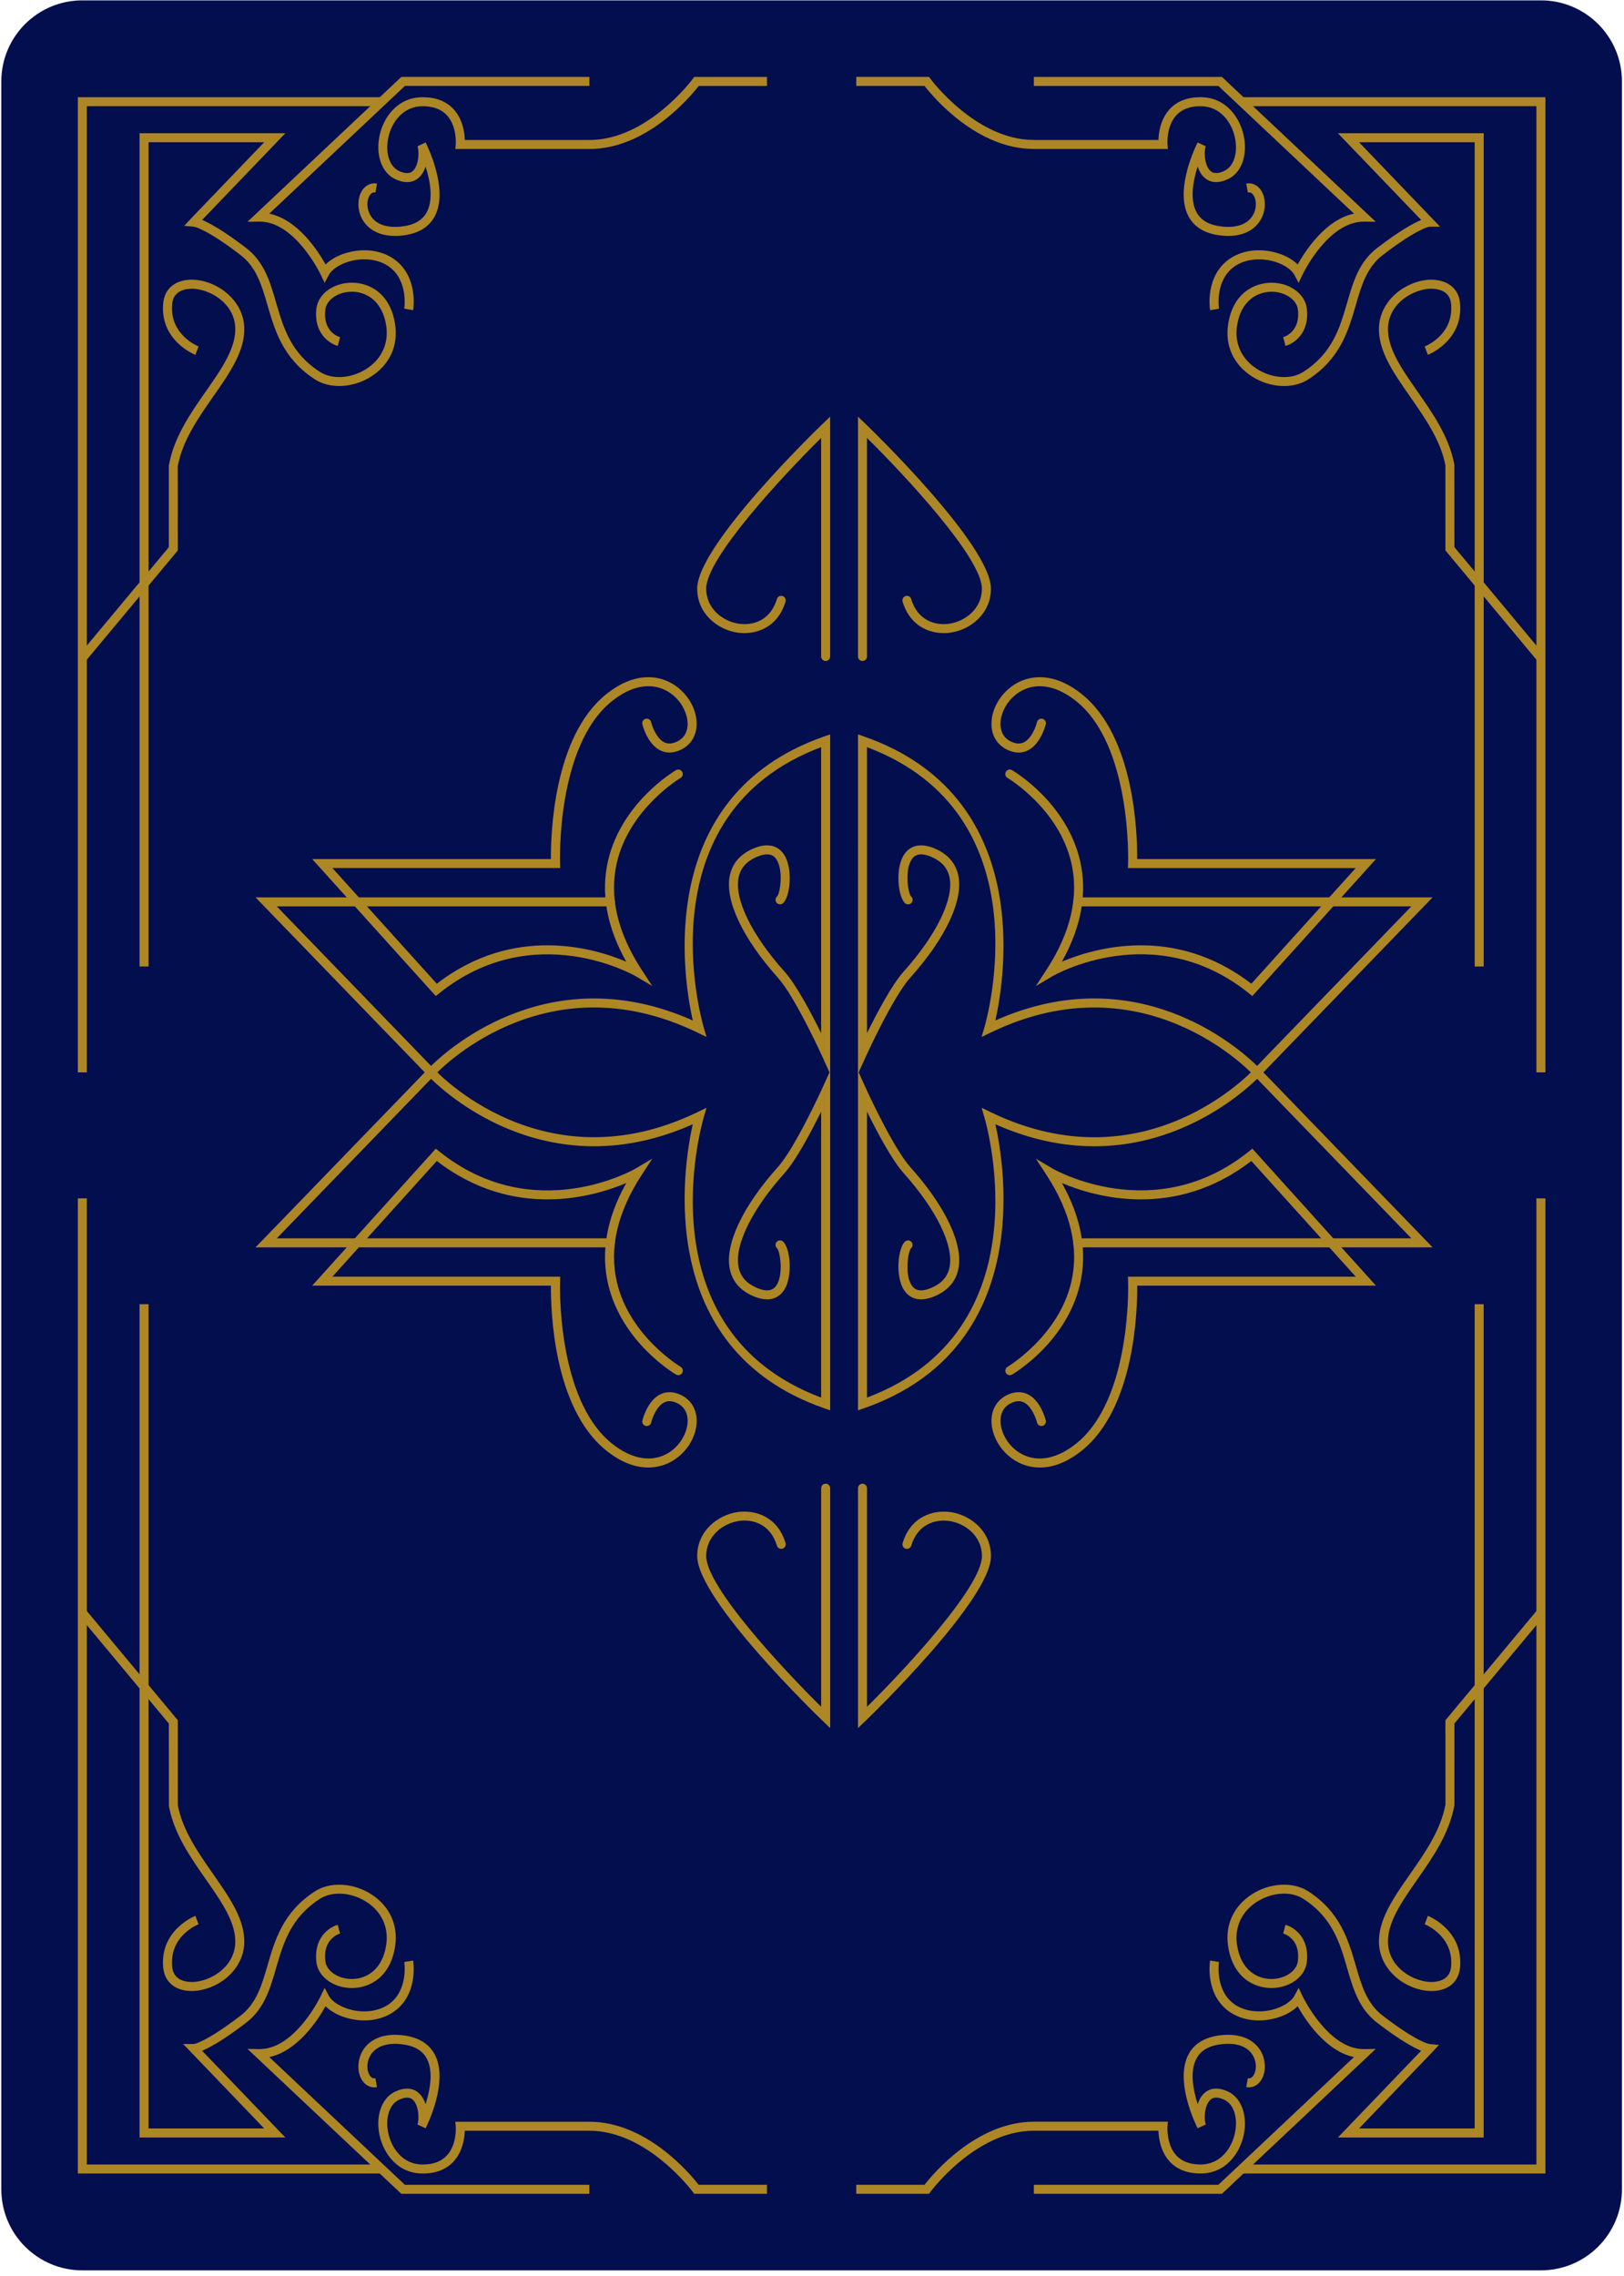 <svg
  version="1.1"
  id="theta"
  xmlns="http://www.w3.org/2000/svg"
  viewBox="824 548 202 283"
>
  <g>
    <path
      fill="#030E4E"
      d="M1025.745,558.123c0-5.565-4.513-10.077-10.079-10.077l0,0H834.242l0,0l0,0
			c-5.566,0-10.079,4.512-10.079,10.077l0,0v262.058c0,5.566,4.513,10.079,10.079,10.079c0.007,0,0.014,0,0.022,0h181.38
			c0.006,0,0.015,0,0.021,0c5.566,0,10.079-4.513,10.079-10.079V558.123L1025.745,558.123z"
    />
    <g>
      <g>
        <g>
          <g>
            <g>
              <path
                fill="#AD8726"
                d="M953.348,730.449c-1.112,0-2.001-0.302-2.607-0.6c-2.051-1.008-3.455-3.184-3.414-5.29
								c0.028-1.45,0.776-2.606,2.052-3.174c0.89-0.395,1.725-0.405,2.478-0.034c1.626,0.806,2.198,3.153,2.222,3.253
								c0.071,0.301-0.115,0.602-0.415,0.674c-0.295,0.068-0.603-0.114-0.675-0.415c-0.129-0.538-0.674-2.036-1.631-2.509
								c-0.446-0.221-0.946-0.202-1.523,0.055c-1.121,0.498-1.373,1.456-1.387,2.173c-0.027,1.424,0.922,3.345,2.788,4.263
								c1.966,0.967,4.322,0.475,6.638-1.384c6.931-5.564,6.45-20.013,6.445-20.158l-0.023-0.582h28.338l-12.986-14.385
								c-9.604,7.406-19.619,4.419-23.564,2.742c2.439,4.351,3.196,8.583,2.249,12.604c-1.691,7.184-8.167,11.048-8.442,11.209
								c-0.265,0.152-0.608,0.067-0.766-0.2c-0.155-0.268-0.066-0.609,0.2-0.767c0.063-0.038,6.344-3.795,7.921-10.51
								c0.987-4.207-0.053-8.699-3.089-13.354l-1.312-2.009l2.065,1.221c0.125,0.075,12.691,7.313,24.453-2.136l0.411-0.331
								l15.379,17.035h-29.703c0.029,2.862-0.248,15.173-6.875,20.493C956.552,729.957,954.768,730.449,953.348,730.449z"
              />
              <path
                fill="#AD8726"
                d="M930.72,723.34v-42.202l1.07,2.35c0.032,0.072,3.301,7.226,5.433,9.603
								c4.394,4.896,6.628,9.646,5.976,12.71c-0.319,1.497-1.268,2.606-2.819,3.3c-2.373,1.06-3.502-0.022-3.962-0.761
								c-1.104-1.774-0.698-5.271,0.176-5.999c0.237-0.197,0.591-0.165,0.787,0.073c0.199,0.237,0.167,0.591-0.072,0.789
								c-0.372,0.407-0.819,3.33,0.131,4.649c0.181,0.251,0.725,1.012,2.484,0.225c1.224-0.546,1.938-1.367,2.18-2.51
								c0.568-2.674-1.621-7.168-5.713-11.729c-1.477-1.645-3.38-5.266-4.55-7.643v35.558c22.093-8.312,14.93-33.732,14.61-34.821
								l-0.354-1.211l1.136,0.549c19.252,9.31,32.586-5.176,32.718-5.323l0.4-0.447l21.845,22.577h-44.147
								c-0.31,0-0.56-0.251-0.56-0.561c0-0.309,0.25-0.56,0.56-0.56h41.505l-19.188-19.833c-2.416,2.367-15.041,13.437-32.553,5.65
								c1.202,5.374,4.846,27.919-16.347,35.307L930.72,723.34z"
              />
            </g>
            <path
              fill="#AD8726"
              d="M930.72,762.843v-29.82c0-0.31,0.251-0.56,0.561-0.56s0.56,0.25,0.56,0.56v27.176
							c4.731-4.676,14.299-14.919,14.299-18.741c0-2.471-2.046-4.064-4.064-4.361c-1.764-0.253-3.934,0.41-4.731,3.068
							c-0.088,0.295-0.4,0.465-0.696,0.375c-0.297-0.089-0.465-0.4-0.375-0.696c1.004-3.344,3.843-4.161,5.966-3.854
							c2.494,0.366,5.021,2.362,5.021,5.469c0,5.412-14.953,19.861-15.59,20.474L930.72,762.843z"
            />
          </g>
          <g>
            <g>
              <path
                fill="#AD8726"
                d="M979.772,671.835l-0.411-0.332c-11.778-9.465-24.327-2.21-24.453-2.137l-2.07,1.229l1.316-2.016
								c3.04-4.657,4.077-9.153,3.087-13.363c-1.584-6.722-7.855-10.462-7.919-10.499c-0.268-0.156-0.355-0.5-0.2-0.767
								c0.156-0.268,0.501-0.355,0.766-0.2c0.275,0.16,6.751,4.024,8.442,11.209c0.947,4.02,0.19,8.252-2.249,12.603
								c3.944-1.674,13.96-4.665,23.564,2.742l12.986-14.385h-28.337l0.022-0.582c0.005-0.146,0.479-14.598-6.445-20.158
								c-2.315-1.858-4.672-2.348-6.638-1.384c-1.866,0.918-2.815,2.84-2.788,4.264c0.014,0.716,0.266,1.674,1.387,2.172
								c0.578,0.258,1.078,0.275,1.525,0.054c0.962-0.477,1.501-1.971,1.629-2.507c0.071-0.301,0.371-0.493,0.674-0.416
								c0.301,0.071,0.487,0.373,0.416,0.674c-0.023,0.1-0.596,2.448-2.222,3.253c-0.753,0.373-1.588,0.362-2.478-0.034
								c-1.275-0.567-2.023-1.724-2.052-3.174c-0.041-2.106,1.363-4.281,3.414-5.29c1.378-0.677,4.226-1.379,7.833,1.516
								c6.627,5.321,6.904,17.631,6.875,20.493h29.703L979.772,671.835z"
              />
              <path
                fill="#AD8726"
                d="M980.351,682.141l-0.401-0.446c-0.132-0.147-13.491-14.621-32.718-5.324l-1.136,0.549l0.354-1.211
								c0.319-1.089,7.482-26.51-14.61-34.821v35.558c1.17-2.376,3.073-5.997,4.55-7.643c4.092-4.561,6.281-9.054,5.713-11.728
								c-0.242-1.144-0.956-1.965-2.18-2.511c-1.758-0.786-2.304-0.026-2.484,0.225c-0.95,1.32-0.503,4.242-0.119,4.66
								c0.237,0.198,0.265,0.546,0.066,0.784c-0.198,0.236-0.555,0.265-0.793,0.067c-0.874-0.728-1.28-4.225-0.176-5.998
								c0.46-0.738,1.589-1.819,3.962-0.762c1.552,0.693,2.5,1.804,2.819,3.3c0.652,3.064-1.582,7.815-5.976,12.71
								c-2.132,2.377-5.4,9.53-5.433,9.603l-1.07,2.351V639.3l0.744,0.26c21.192,7.388,17.549,29.933,16.347,35.307
								c17.511-7.785,30.138,3.284,32.553,5.651l19.188-19.834h-41.505c-0.31,0-0.56-0.25-0.56-0.56s0.25-0.56,0.56-0.56h44.147
								L980.351,682.141z"
              />
            </g>
            <path
              fill="#AD8726"
              d="M931.28,630.178c-0.31,0-0.561-0.251-0.561-0.561v-29.82l0.948,0.912
							c0.637,0.612,15.59,15.062,15.59,20.475c0,3.105-2.526,5.102-5.021,5.468c-2.123,0.308-4.963-0.51-5.966-3.854
							c-0.09-0.297,0.078-0.608,0.375-0.697c0.296-0.092,0.608,0.079,0.696,0.376c0.798,2.656,2.968,3.325,4.731,3.067
							c2.019-0.297,4.064-1.89,4.064-4.36c0-3.822-9.567-14.065-14.299-18.742v27.176C931.84,629.927,931.59,630.178,931.28,630.178
							z"
            />
          </g>
        </g>
        <g>
          <g>
            <g>
              <path
                fill="#AD8726"
                d="M878.206,671.835l-15.379-17.036h29.702c-0.028-2.862,0.249-15.172,6.876-20.493
								c3.607-2.894,6.455-2.192,7.832-1.516c2.052,1.009,3.456,3.184,3.414,5.29c-0.027,1.45-0.774,2.606-2.051,3.174
								c-0.89,0.396-1.723,0.407-2.477,0.034c-1.627-0.806-2.198-3.153-2.223-3.253c-0.071-0.301,0.115-0.602,0.416-0.674
								c0.299-0.066,0.602,0.114,0.674,0.415c0.129,0.538,0.673,2.036,1.631,2.509c0.449,0.221,0.946,0.203,1.523-0.055
								c1.121-0.498,1.373-1.456,1.387-2.172c0.027-1.424-0.922-3.346-2.789-4.264c-1.963-0.964-4.32-0.475-6.637,1.384
								c-6.93,5.564-6.45,20.013-6.445,20.158l0.023,0.582h-28.338l12.985,14.385c9.604-7.406,19.62-4.419,23.565-2.742
								c-2.439-4.351-3.196-8.583-2.25-12.603c1.692-7.185,8.168-11.049,8.442-11.209c0.268-0.154,0.61-0.068,0.766,0.2
								c0.157,0.267,0.068,0.608-0.199,0.767c-0.063,0.037-6.345,3.795-7.921,10.509c-0.987,4.207,0.052,8.7,3.09,13.354
								l1.311,2.009l-2.065-1.221c-0.127-0.076-12.693-7.314-24.452,2.136L878.206,671.835z"
              />
              <path
                fill="#AD8726"
                d="M877.628,682.142l-21.843-22.577h44.146c0.31,0,0.56,0.25,0.56,0.56s-0.25,0.56-0.56,0.56h-41.504
								l19.188,19.834c2.417-2.367,15.041-13.435,32.553-5.651c-1.201-5.374-4.845-27.919,16.346-35.307l0.745-0.26v42.203
								l-1.07-2.351c-0.032-0.072-3.301-7.226-5.432-9.603c-4.395-4.895-6.629-9.646-5.976-12.71c0.317-1.496,1.267-2.606,2.818-3.3
								c2.374-1.058,3.502,0.023,3.962,0.762c1.104,1.773,0.698,5.271-0.175,5.998c-0.238,0.197-0.593,0.164-0.79-0.073
								c-0.196-0.237-0.165-0.591,0.072-0.788c0.374-0.408,0.821-3.33-0.129-4.65c-0.179-0.251-0.725-1.011-2.484-0.225
								c-1.223,0.546-1.936,1.367-2.18,2.511c-0.57,2.674,1.619,7.167,5.714,11.728c1.475,1.646,3.378,5.267,4.549,7.643v-35.558
								c-22.093,8.312-14.93,33.732-14.61,34.821l0.354,1.211l-1.135-0.549c-19.25-9.307-32.587,5.178-32.718,5.324L877.628,682.142
								z"
              />
            </g>
            <path
              fill="#AD8726"
              d="M926.698,630.178c-0.31,0-0.56-0.251-0.56-0.561v-27.176c-4.732,4.677-14.298,14.92-14.298,18.742
							c0,2.471,2.045,4.063,4.064,4.36c1.763,0.261,3.933-0.411,4.729-3.067c0.09-0.297,0.4-0.468,0.698-0.376
							c0.296,0.089,0.464,0.4,0.376,0.697c-1.004,3.343-3.836,4.161-5.967,3.854c-2.494-0.366-5.02-2.362-5.02-5.468
							c0-5.413,14.952-19.862,15.589-20.475l0.948-0.912v29.82C927.259,629.927,927.008,630.178,926.698,630.178z"
            />
          </g>
          <g>
            <g>
              <path
                fill="#AD8726"
                d="M904.63,730.449c-1.42,0-3.202-0.492-5.225-2.115c-6.627-5.32-6.904-17.631-6.876-20.493h-29.702
								l15.379-17.035l0.412,0.331c11.776,9.466,24.327,2.211,24.452,2.137l2.07-1.229l-1.315,2.016
								c-3.041,4.657-4.08,9.153-3.087,13.363c1.583,6.722,7.854,10.462,7.918,10.5c0.268,0.156,0.356,0.499,0.2,0.767
								c-0.156,0.265-0.501,0.353-0.767,0.2c-0.274-0.161-6.75-4.025-8.442-11.209c-0.946-4.021-0.189-8.253,2.25-12.604
								c-3.945,1.675-13.96,4.665-23.565-2.742l-12.985,14.385h28.338l-0.023,0.582c-0.005,0.146-0.479,14.599,6.445,20.158
								c2.315,1.858,4.674,2.351,6.637,1.384c1.867-0.918,2.816-2.839,2.789-4.263c-0.014-0.717-0.266-1.675-1.387-2.173
								c-0.577-0.257-1.074-0.275-1.523-0.055c-0.958,0.473-1.502,1.971-1.631,2.509c-0.072,0.301-0.377,0.483-0.674,0.415
								c-0.301-0.072-0.487-0.373-0.416-0.674c0.024-0.1,0.596-2.446,2.223-3.253c0.754-0.371,1.587-0.36,2.477,0.034
								c1.276,0.567,2.023,1.724,2.051,3.174c0.042,2.106-1.362,4.282-3.414,5.29C906.632,730.147,905.743,730.449,904.63,730.449z"
              />
              <path
                fill="#AD8726"
                d="M927.259,723.34l-0.745-0.26c-21.19-7.388-17.547-29.933-16.346-35.307
								c-17.508,7.788-30.137-3.284-32.553-5.65l-19.188,19.833h41.504c0.31,0,0.56,0.251,0.56,0.56c0,0.31-0.25,0.561-0.56,0.561
								h-44.146l21.843-22.576l0.401,0.446c0.133,0.147,13.492,14.622,32.719,5.323l1.135-0.549l-0.354,1.211
								c-0.319,1.089-7.482,26.51,14.61,34.821v-35.558c-1.171,2.377-3.074,5.998-4.549,7.643
								c-4.095,4.561-6.284,9.055-5.714,11.729c0.244,1.143,0.957,1.964,2.18,2.51c1.759,0.787,2.306,0.026,2.484-0.225
								c0.95-1.319,0.503-4.242,0.12-4.66c-0.238-0.197-0.266-0.545-0.067-0.783c0.198-0.235,0.556-0.266,0.794-0.068
								c0.873,0.728,1.279,4.225,0.175,5.999c-0.46,0.738-1.588,1.819-3.962,0.761c-1.552-0.693-2.501-1.803-2.818-3.3
								c-0.653-3.063,1.581-7.814,5.976-12.71c2.131-2.377,5.399-9.53,5.432-9.603l1.07-2.35V723.34z"
              />
            </g>
            <path
              fill="#AD8726"
              d="M927.259,762.843l-0.948-0.912c-0.637-0.612-15.589-15.062-15.589-20.474
							c0-3.106,2.525-5.103,5.02-5.469c2.128-0.309,4.964,0.511,5.967,3.854c0.088,0.296-0.08,0.607-0.376,0.696
							c-0.298,0.09-0.608-0.08-0.698-0.375c-0.796-2.658-2.97-3.33-4.729-3.068c-2.02,0.297-4.064,1.891-4.064,4.361
							c0,3.822,9.565,14.065,14.298,18.741v-27.176c0-0.31,0.25-0.56,0.56-0.56s0.561,0.25,0.561,0.56V762.843z"
            />
          </g>
        </g>
      </g>
      <g>
        <g>
          <path
            fill="#AD8726"
            d="M1008.546,668.161h-1.119V565.684h-14.384l10.079,10.499h-1.314c-0.031,0.005-1.427,0.165-5.819,3.525
						c-1.986,1.518-2.652,3.816-3.357,6.251c-0.905,3.121-1.931,6.66-5.92,9.221c-1.895,1.216-4.779,1.055-7.013-0.394
						c-2.264-1.468-3.338-3.813-2.942-6.438c0.583-3.877,3.192-5.196,5.451-5.2c2.248,0.028,4.114,1.397,4.337,3.184
						c0.381,3.043-1.568,4.386-2.653,4.671l-0.284-1.083l0.143,0.542l-0.146-0.54c0.09-0.025,2.182-0.641,1.83-3.45
						c-0.151-1.215-1.574-2.183-3.24-2.203c-1.78,0-3.853,1.081-4.329,4.246c-0.326,2.17,0.563,4.113,2.445,5.332
						c1.876,1.216,4.261,1.378,5.798,0.391c3.636-2.333,4.557-5.515,5.449-8.59c0.757-2.616,1.474-5.087,3.752-6.83
						c2.82-2.156,4.507-3.077,5.461-3.469l-10.355-10.784h18.133V668.161z"
          />
          <path
            fill="#AD8726"
            d="M974.518,586.563c-0.028-0.171-0.659-4.222,2.398-6.36c1.479-1.033,3.489-1.35,5.517-0.865
						c1.234,0.296,2.285,0.849,2.977,1.546c0.951-1.706,3.462-5.575,7.001-6.324l-16.862-15.875h-22.953v-1.12h23.396l19.131,18.01
						l-1.442-0.021c-4.517-0.035-7.643,6.54-7.674,6.608l-0.475,1.007l-0.526-0.98c-0.403-0.755-1.517-1.445-2.833-1.76
						c-1.69-0.401-3.417-0.145-4.615,0.694c-2.484,1.736-1.94,5.223-1.935,5.258L974.518,586.563z"
          />
          <polygon
            fill="#AD8726"
            points="1016.226,681.32 1015.106,681.32 1015.106,561.204 978.446,561.204 978.446,560.084 
						1016.226,560.084 					"
          />
          <path
            fill="#AD8726"
            d="M976.775,577.33c-0.251,0-0.517-0.012-0.798-0.039c-1.986-0.193-3.375-0.986-4.125-2.358
						c-1.842-3.368,0.992-8.986,1.114-9.224l1.014,0.475c-0.228,0.533-0.209,2.315,0.549,3.042c0.148,0.143,0.6,0.575,1.774,0.013
						c1.189-0.568,1.717-2.306,1.281-4.223c-0.398-1.758-1.754-3.812-4.26-3.812c-1.311,0-2.324,0.382-3.015,1.133
						c-1.265,1.378-1.094,3.557-1.093,3.579l0.051,0.607h-16.674c-7.131,0-12.551-6.498-13.594-7.839h-8.493v-1.12h9.056
						l0.168,0.229c0.055,0.076,5.654,7.61,12.863,7.61h15.497c0.03-0.892,0.249-2.577,1.394-3.825
						c0.912-0.991,2.203-1.495,3.84-1.495c3.166,0,4.862,2.523,5.353,4.685c0.551,2.43-0.227,4.685-1.891,5.48
						c-1.549,0.741-2.504,0.293-3.033-0.216c-0.366-0.352-0.62-0.822-0.782-1.329c-0.564,1.77-1.004,4.107-0.135,5.693
						c0.568,1.04,1.631,1.621,3.25,1.778c1.787,0.176,3.117-0.328,3.752-1.412c0.536-0.915,0.433-1.974,0.063-2.506
						c-0.28-0.401-0.591-0.346-0.692-0.33l-0.194-1.103c0.712-0.128,1.368,0.164,1.806,0.794c0.679,0.977,0.673,2.537-0.016,3.711
						C980.349,576.108,979.238,577.33,976.775,577.33z"
          />
          <path
            fill="#AD8726"
            d="M1015.235,630.169l-11.448-13.735v-10.562c-0.58-3.103-2.535-5.901-4.427-8.608
						c-2.05-2.934-3.986-5.705-3.833-8.64c0.181-3.417,3.465-5.783,6.42-5.849c2.06-0.022,3.479,1.06,3.657,2.885
						c0.455,4.711-3.955,6.439-3.998,6.457l-0.399-1.047c0.149-0.058,3.655-1.454,3.282-5.303c-0.168-1.736-1.817-1.867-2.517-1.872
						c-2.13,0.047-5.166,1.736-5.325,4.788c-0.136,2.549,1.695,5.167,3.631,7.939c1.96,2.805,3.986,5.705,4.619,9.148l0.009,10.257
						l11.19,13.423L1015.235,630.169z"
          />
        </g>
        <g>
          <path
            fill="#AD8726"
            d="M842.479,668.161h-1.119V564.564h18.132l-10.354,10.784c0.953,0.392,2.64,1.313,5.461,3.469
						c2.278,1.743,2.994,4.214,3.752,6.83c0.892,3.075,1.813,6.257,5.449,8.59c1.537,0.987,3.923,0.825,5.798-0.391
						c1.881-1.219,2.771-3.162,2.444-5.332c-0.471-3.133-2.507-4.246-4.275-4.246c-0.018,0-0.035,0-0.053,0
						c-1.666,0.021-3.089,0.988-3.241,2.203c-0.354,2.841,1.737,3.425,1.827,3.448l-0.285,1.083
						c-1.084-0.285-3.033-1.628-2.653-4.671c0.223-1.786,2.089-3.155,4.338-3.184c0.023,0,0.046,0,0.069,0
						c2.236,0,4.803,1.362,5.382,5.2c0.395,2.624-0.678,4.97-2.943,6.438c-2.234,1.446-5.117,1.607-7.013,0.394
						c-3.989-2.561-5.015-6.1-5.918-9.221c-0.707-2.435-1.372-4.733-3.358-6.251c-4.393-3.36-5.789-3.521-5.846-3.526l-1.16-0.104
						l0.782-0.843l9.169-9.551h-14.385V668.161z"
          />
          <path
            fill="#AD8726"
            d="M875.39,586.563l-1.105-0.183c0.006-0.034,0.538-3.531-1.935-5.259
						c-1.198-0.839-2.925-1.096-4.615-0.694c-1.316,0.314-2.429,1.005-2.833,1.76l-0.525,0.98l-0.475-1.007
						c-0.032-0.067-3.166-6.608-7.609-6.608c-0.022,0-0.043,0-0.065,0l-1.441,0.021l19.131-18.01h23.396v1.12h-22.952
						l-16.864,15.875c3.541,0.749,6.051,4.618,7.002,6.324c0.691-0.697,1.743-1.25,2.977-1.546c2.028-0.483,4.039-0.167,5.518,0.865
						C876.048,582.342,875.418,586.393,875.39,586.563z"
          />
          <polygon
            fill="#AD8726"
            points="834.8,681.32 833.681,681.32 833.681,560.084 871.462,560.084 871.462,561.204 834.8,561.204 
											"
          />
          <path
            fill="#AD8726"
            d="M873.131,577.33c-2.463,0-3.572-1.222-4.029-2c-0.687-1.174-0.693-2.734-0.016-3.711
						c0.438-0.63,1.095-0.922,1.807-0.794l-0.194,1.103c-0.101-0.016-0.411-0.071-0.692,0.33c-0.37,0.532-0.474,1.591,0.063,2.506
						c0.634,1.084,1.966,1.588,3.752,1.412c1.618-0.157,2.681-0.738,3.251-1.778c0.867-1.586,0.429-3.924-0.136-5.693
						c-0.163,0.507-0.416,0.978-0.782,1.329c-0.529,0.509-1.484,0.956-3.034,0.216c-1.664-0.796-2.44-3.051-1.89-5.48
						c0.49-2.161,2.186-4.685,5.353-4.685c1.636,0,2.928,0.504,3.839,1.495c1.146,1.248,1.365,2.934,1.394,3.825h15.497
						c7.22,0,12.809-7.533,12.863-7.61l0.168-0.229h9.057v1.12h-8.494c-1.042,1.341-6.461,7.839-13.594,7.839H880.64l0.05-0.606
						c0.001-0.022,0.164-2.216-1.098-3.585c-0.69-0.748-1.703-1.128-3.01-1.128c-2.507,0-3.861,2.054-4.261,3.812
						c-0.436,1.917,0.092,3.654,1.281,4.223c1.175,0.563,1.627,0.13,1.774-0.013c0.759-0.727,0.776-2.509,0.549-3.042l1.015-0.475
						c0.121,0.237,2.955,5.855,1.113,9.224c-0.75,1.372-2.138,2.165-4.125,2.358C873.648,577.317,873.382,577.33,873.131,577.33z"
          />
          <path
            fill="#AD8726"
            d="M834.671,630.169l-0.86-0.718L845,616.029v-10.157c0.643-3.544,2.668-6.444,4.628-9.249
						c1.937-2.772,3.767-5.391,3.632-7.939c-0.16-3.052-3.196-4.741-5.325-4.788c-0.706,0.005-2.349,0.136-2.518,1.872
						c-0.374,3.869,3.244,5.289,3.281,5.302l-0.396,1.048c-0.045-0.018-4.455-1.746-3.999-6.457
						c0.173-1.789,1.522-2.886,3.532-2.886c0.041,0,0.082,0.001,0.124,0.001c2.955,0.065,6.24,2.432,6.42,5.849
						c0.154,2.935-1.783,5.706-3.832,8.64c-1.893,2.707-3.848,5.506-4.437,8.709l0.009,10.461L834.671,630.169z"
          />
        </g>
      </g>
      <g>
        <g>
          <path
            fill="#AD8726"
            d="M859.492,813.741H841.36V710.145h1.119v102.477h14.385l-10.079-10.499h1.313
						c0.031-0.004,1.428-0.165,5.82-3.524c1.986-1.518,2.651-3.816,3.358-6.251c0.903-3.122,1.929-6.661,5.918-9.221
						c1.896-1.217,4.779-1.054,7.013,0.394c2.266,1.468,3.338,3.813,2.943,6.438c-0.579,3.837-3.146,5.2-5.382,5.2
						c-0.023,0-0.046,0-0.069,0c-2.249-0.028-4.115-1.397-4.338-3.184c-0.38-3.043,1.569-4.386,2.653-4.671l0.285,1.082
						l-0.144-0.541l0.146,0.54c-0.09,0.025-2.181,0.64-1.83,3.449c0.152,1.216,1.575,2.184,3.241,2.204c0.018,0,0.035,0,0.053,0
						c1.769,0,3.805-1.112,4.275-4.247c0.327-2.169-0.563-4.112-2.444-5.331c-1.877-1.215-4.262-1.378-5.798-0.391
						c-3.637,2.333-4.558,5.515-5.449,8.59c-0.758,2.616-1.474,5.086-3.752,6.83c-2.821,2.156-4.508,3.077-5.461,3.469
						L859.492,813.741z"
          />
          <path
            fill="#AD8726"
            d="M897.312,820.741h-23.396l-19.131-18.01l1.441,0.021c0.022,0,0.044,0,0.065,0
						c4.444,0,7.577-6.541,7.609-6.607l0.475-1.007l0.525,0.98c0.404,0.755,1.517,1.445,2.833,1.76
						c1.69,0.4,3.417,0.145,4.615-0.694c2.484-1.736,1.94-5.224,1.936-5.258l1.104-0.185c0.028,0.172,0.658,4.223-2.398,6.361
						c-1.479,1.033-3.489,1.349-5.518,0.864c-1.233-0.295-2.285-0.849-2.977-1.545c-0.951,1.706-3.463,5.574-7.002,6.323
						l16.864,15.876h22.952V820.741z"
          />
          <polygon
            fill="#AD8726"
            points="871.462,818.221 833.681,818.221 833.681,696.985 834.8,696.985 834.8,817.102 
						871.462,817.102 					"
          />
          <path
            fill="#AD8726"
            d="M919.399,820.741h-9.057l-0.168-0.23c-0.055-0.075-5.654-7.609-12.863-7.609h-15.497
						c-0.028,0.892-0.247,2.577-1.394,3.824c-0.911,0.992-2.203,1.495-3.839,1.495c-3.167,0-4.862-2.522-5.353-4.684
						c-0.551-2.431,0.226-4.685,1.89-5.48c1.551-0.739,2.505-0.292,3.034,0.216c0.366,0.352,0.619,0.822,0.782,1.328
						c0.564-1.77,1.003-4.106,0.136-5.692c-0.57-1.04-1.633-1.622-3.251-1.778c-1.786-0.179-3.118,0.328-3.752,1.412
						c-0.536,0.914-0.433,1.973-0.063,2.506c0.281,0.401,0.592,0.347,0.692,0.33l0.194,1.103c-0.712,0.13-1.368-0.163-1.807-0.794
						c-0.678-0.977-0.671-2.537,0.016-3.711c0.503-0.858,1.799-2.253,4.827-1.961c1.987,0.193,3.375,0.986,4.125,2.357
						c1.842,3.369-0.992,8.987-1.113,9.225l-1.015-0.475c0.228-0.533,0.21-2.315-0.549-3.042c-0.147-0.143-0.6-0.576-1.774-0.013
						c-1.189,0.568-1.717,2.306-1.281,4.223c0.399,1.757,1.754,3.812,4.261,3.812c1.311,0,2.324-0.382,3.014-1.134
						c1.266-1.378,1.095-3.557,1.094-3.578l-0.052-0.608h16.674c7.133,0,12.552,6.499,13.594,7.84h8.494V820.741z"
          />
          <path
            fill="#AD8726"
            d="M847.835,795.531c-2.011,0-3.359-1.098-3.532-2.887c-0.456-4.71,3.954-6.439,3.999-6.457l0.398,1.047
						c-0.15,0.059-3.654,1.455-3.283,5.304c0.169,1.736,1.812,1.879,2.518,1.872c2.129-0.047,5.165-1.736,5.325-4.788
						c0.135-2.55-1.695-5.168-3.632-7.94c-1.96-2.804-3.985-5.704-4.618-9.147L845,762.277l-11.189-13.424l0.86-0.717l11.448,13.735
						v10.562c0.58,3.103,2.535,5.9,4.428,8.607c2.049,2.935,3.986,5.706,3.832,8.64c-0.18,3.418-3.465,5.783-6.42,5.85
						C847.917,795.53,847.876,795.531,847.835,795.531z"
          />
        </g>
        <g>
          <path
            fill="#AD8726"
            d="M1008.546,813.741h-18.133l10.355-10.784c-0.954-0.392-2.641-1.313-5.461-3.469
						c-2.278-1.744-2.995-4.214-3.752-6.83c-0.893-3.075-1.813-6.257-5.449-8.59c-1.537-0.986-3.922-0.824-5.798,0.391
						c-1.882,1.219-2.771,3.162-2.445,5.331c0.472,3.134,2.509,4.247,4.275,4.247c0.019,0,0.036,0,0.054,0
						c1.666-0.021,3.089-0.988,3.24-2.204c0.354-2.84-1.736-3.424-1.826-3.448l0.284-1.082c1.085,0.285,3.034,1.628,2.653,4.671
						c-0.223,1.786-2.089,3.155-4.337,3.184c-0.023,0-0.046,0-0.07,0c-2.235,0-4.803-1.363-5.381-5.2
						c-0.396-2.624,0.679-4.97,2.942-6.438c2.234-1.449,5.116-1.61,7.013-0.394c3.989,2.56,5.015,6.099,5.92,9.221
						c0.705,2.435,1.371,4.733,3.357,6.251c4.393,3.359,5.788,3.521,5.847,3.525l1.159,0.105l-0.782,0.842l-9.169,9.551h14.384
						V710.145h1.119V813.741z"
          />
          <path
            fill="#AD8726"
            d="M975.991,820.741h-23.396v-1.12h22.953l16.862-15.876c-3.539-0.749-6.05-4.617-7.001-6.323
						c-0.691,0.696-1.742,1.25-2.977,1.545c-2.027,0.484-4.038,0.169-5.517-0.864c-3.058-2.139-2.427-6.189-2.398-6.361l1.105,0.183
						c-0.007,0.035-0.538,3.531,1.934,5.26c1.198,0.839,2.925,1.095,4.615,0.694c1.316-0.314,2.43-1.005,2.833-1.76l0.526-0.98
						l0.475,1.007c0.031,0.066,3.165,6.607,7.61,6.607c0.021,0,0.042,0,0.063,0l1.442-0.021L975.991,820.741z"
          />
          <polygon
            fill="#AD8726"
            points="1016.226,818.221 978.446,818.221 978.446,817.102 1015.106,817.102 1015.106,696.985 
						1016.226,696.985 					"
          />
          <path
            fill="#AD8726"
            d="M939.563,820.741h-9.056v-1.12h8.493c1.043-1.341,6.463-7.84,13.594-7.84h16.672l-0.049,0.607
						c-0.001,0.021-0.164,2.216,1.097,3.585c0.691,0.748,1.704,1.128,3.011,1.128c2.506,0,3.861-2.055,4.26-3.812
						c0.436-1.917-0.092-3.654-1.281-4.223c-1.175-0.563-1.626-0.13-1.774,0.013c-0.758,0.727-0.776,2.509-0.549,3.042l-1.014,0.475
						c-0.122-0.237-2.956-5.855-1.114-9.225c0.75-1.371,2.139-2.164,4.125-2.357c3.031-0.278,4.324,1.104,4.827,1.961
						c0.688,1.174,0.694,2.734,0.016,3.711c-0.438,0.631-1.094,0.924-1.806,0.794l0.194-1.103c0.102,0.017,0.412,0.071,0.692-0.33
						c0.37-0.533,0.474-1.592-0.063-2.506c-0.635-1.084-1.965-1.591-3.752-1.412c-1.619,0.156-2.682,0.738-3.25,1.778
						c-0.869,1.586-0.43,3.923,0.135,5.692c0.162-0.506,0.416-0.977,0.782-1.328c0.529-0.508,1.484-0.955,3.033-0.216
						c1.664,0.796,2.441,3.05,1.891,5.48c-0.49,2.161-2.187,4.684-5.353,4.684c-1.637,0-2.928-0.503-3.84-1.495
						c-1.145-1.247-1.363-2.933-1.394-3.824h-15.497c-7.22,0-12.808,7.533-12.863,7.609L939.563,820.741z"
          />
          <path
            fill="#AD8726"
            d="M1002.072,795.531c-0.042,0-0.083-0.001-0.125-0.001c-2.955-0.066-6.239-2.432-6.42-5.85
						c-0.153-2.934,1.783-5.705,3.833-8.64c1.892-2.707,3.847-5.505,4.436-8.709l-0.009-10.46l11.448-13.735l0.861,0.717
						l-11.19,13.423v10.157c-0.642,3.544-2.668,6.444-4.628,9.248c-1.936,2.772-3.767,5.391-3.631,7.94
						c0.159,3.052,3.195,4.741,5.325,4.788c0.699,0.007,2.349-0.136,2.517-1.872c0.374-3.87-3.244-5.289-3.281-5.303l0.398-1.048
						c0.043,0.018,4.453,1.747,3.998,6.457C1005.432,794.434,1004.082,795.531,1002.072,795.531z"
          />
        </g>
      </g>
    </g>
  </g>
</svg>